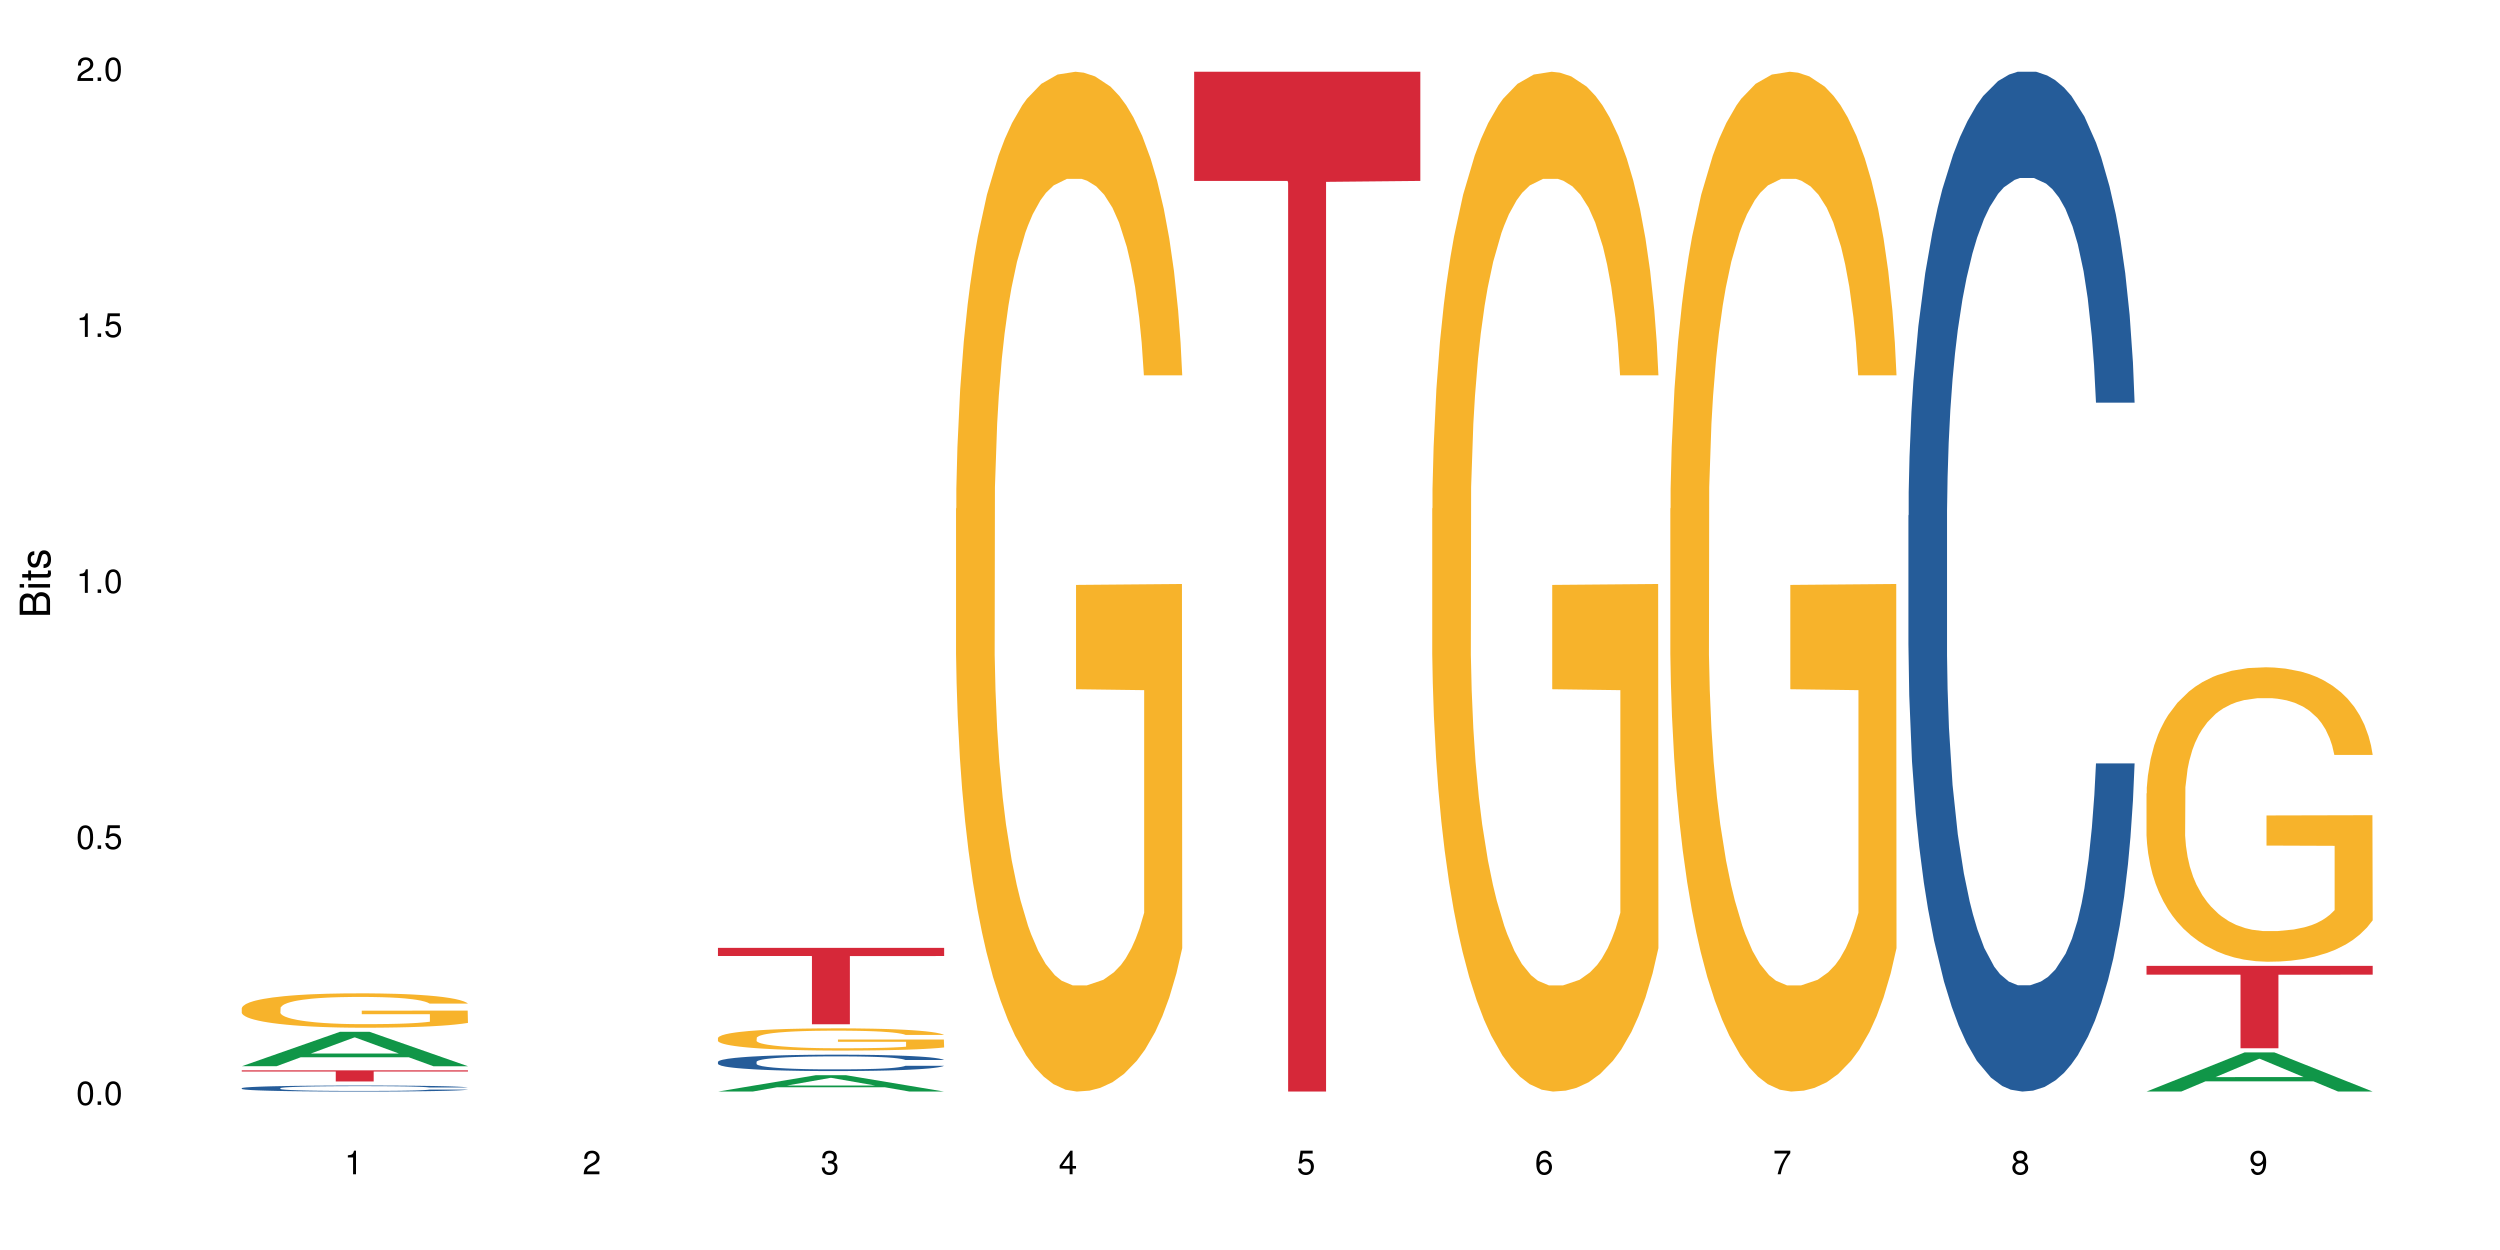 <?xml version="1.0" encoding="UTF-8"?>
<svg xmlns="http://www.w3.org/2000/svg" xmlns:xlink="http://www.w3.org/1999/xlink" width="720pt" height="360pt" viewBox="0 0 720 360" version="1.1">
<defs>
<g>
<symbol overflow="visible" id="glyph0-0">
<path style="stroke:none;" d=""/>
</symbol>
<symbol overflow="visible" id="glyph0-1">
<path style="stroke:none;" d="M 2.641 -6.797 C 2 -6.797 1.422 -6.531 1.078 -6.047 C 0.641 -5.453 0.406 -4.547 0.406 -3.297 C 0.406 -1 1.188 0.219 2.641 0.219 C 4.078 0.219 4.859 -1 4.859 -3.234 C 4.859 -4.562 4.656 -5.438 4.203 -6.047 C 3.844 -6.531 3.281 -6.797 2.641 -6.797 Z M 2.641 -6.047 C 3.547 -6.047 4 -5.125 4 -3.312 C 4 -1.375 3.562 -0.484 2.625 -0.484 C 1.734 -0.484 1.281 -1.422 1.281 -3.281 C 1.281 -5.141 1.734 -6.047 2.641 -6.047 Z M 2.641 -6.047 "/>
</symbol>
<symbol overflow="visible" id="glyph0-2">
<path style="stroke:none;" d="M 1.828 -1 L 0.828 -1 L 0.828 0 L 1.828 0 Z M 1.828 -1 "/>
</symbol>
<symbol overflow="visible" id="glyph0-3">
<path style="stroke:none;" d="M 4.562 -6.797 L 1.062 -6.797 L 0.547 -3.094 L 1.328 -3.094 C 1.719 -3.562 2.047 -3.734 2.578 -3.734 C 3.484 -3.734 4.062 -3.109 4.062 -2.094 C 4.062 -1.125 3.484 -0.531 2.578 -0.531 C 1.828 -0.531 1.375 -0.906 1.188 -1.672 L 0.328 -1.672 C 0.453 -1.109 0.547 -0.844 0.75 -0.594 C 1.125 -0.078 1.828 0.219 2.594 0.219 C 3.969 0.219 4.922 -0.781 4.922 -2.219 C 4.922 -3.562 4.031 -4.484 2.719 -4.484 C 2.25 -4.484 1.859 -4.359 1.469 -4.062 L 1.734 -5.969 L 4.562 -5.969 Z M 4.562 -6.797 "/>
</symbol>
<symbol overflow="visible" id="glyph0-4">
<path style="stroke:none;" d="M 2.484 -4.844 L 2.484 0 L 3.328 0 L 3.328 -6.797 L 2.766 -6.797 C 2.469 -5.75 2.281 -5.609 0.984 -5.453 L 0.984 -4.844 Z M 2.484 -4.844 "/>
</symbol>
<symbol overflow="visible" id="glyph0-5">
<path style="stroke:none;" d="M 4.859 -0.828 L 1.281 -0.828 C 1.359 -1.391 1.672 -1.75 2.5 -2.234 L 3.469 -2.75 C 4.406 -3.266 4.906 -3.969 4.906 -4.812 C 4.906 -5.375 4.672 -5.906 4.266 -6.266 C 3.859 -6.625 3.375 -6.797 2.719 -6.797 C 1.859 -6.797 1.219 -6.5 0.844 -5.922 C 0.609 -5.562 0.5 -5.125 0.484 -4.438 L 1.328 -4.438 C 1.359 -4.906 1.406 -5.188 1.531 -5.406 C 1.75 -5.812 2.188 -6.062 2.703 -6.062 C 3.469 -6.062 4.031 -5.516 4.031 -4.781 C 4.031 -4.25 3.719 -3.797 3.125 -3.438 L 2.234 -2.938 C 0.812 -2.141 0.406 -1.5 0.328 0 L 4.859 0 Z M 4.859 -0.828 "/>
</symbol>
<symbol overflow="visible" id="glyph0-6">
<path style="stroke:none;" d="M 2.125 -3.125 L 2.578 -3.125 C 3.516 -3.125 3.984 -2.703 3.984 -1.891 C 3.984 -1.031 3.469 -0.531 2.578 -0.531 C 1.656 -0.531 1.203 -0.984 1.156 -1.969 L 0.312 -1.969 C 0.344 -1.422 0.438 -1.078 0.609 -0.766 C 0.953 -0.109 1.625 0.219 2.547 0.219 C 3.953 0.219 4.859 -0.609 4.859 -1.906 C 4.859 -2.766 4.516 -3.25 3.703 -3.516 C 4.344 -3.766 4.656 -4.25 4.656 -4.938 C 4.656 -6.109 3.875 -6.797 2.578 -6.797 C 1.203 -6.797 0.484 -6.047 0.453 -4.609 L 1.297 -4.609 C 1.312 -5.016 1.344 -5.25 1.453 -5.453 C 1.641 -5.828 2.062 -6.062 2.594 -6.062 C 3.344 -6.062 3.797 -5.625 3.797 -4.906 C 3.797 -4.422 3.609 -4.141 3.25 -3.984 C 3.016 -3.891 2.719 -3.844 2.125 -3.844 Z M 2.125 -3.125 "/>
</symbol>
<symbol overflow="visible" id="glyph0-7">
<path style="stroke:none;" d="M 3.141 -1.625 L 3.141 0 L 3.984 0 L 3.984 -1.625 L 4.984 -1.625 L 4.984 -2.391 L 3.984 -2.391 L 3.984 -6.797 L 3.359 -6.797 L 0.266 -2.516 L 0.266 -1.625 Z M 3.141 -2.391 L 1 -2.391 L 3.141 -5.359 Z M 3.141 -2.391 "/>
</symbol>
<symbol overflow="visible" id="glyph0-8">
<path style="stroke:none;" d="M 4.781 -5.031 C 4.609 -6.141 3.891 -6.797 2.844 -6.797 C 2.094 -6.797 1.422 -6.438 1.031 -5.828 C 0.609 -5.172 0.406 -4.344 0.406 -3.094 C 0.406 -1.953 0.578 -1.234 0.984 -0.625 C 1.359 -0.078 1.953 0.219 2.703 0.219 C 3.984 0.219 4.922 -0.734 4.922 -2.078 C 4.922 -3.344 4.062 -4.234 2.844 -4.234 C 2.172 -4.234 1.641 -3.969 1.281 -3.469 C 1.281 -5.125 1.828 -6.047 2.797 -6.047 C 3.391 -6.047 3.797 -5.672 3.938 -5.031 Z M 2.734 -3.484 C 3.547 -3.484 4.062 -2.922 4.062 -2 C 4.062 -1.156 3.484 -0.531 2.703 -0.531 C 1.922 -0.531 1.328 -1.188 1.328 -2.047 C 1.328 -2.891 1.906 -3.484 2.734 -3.484 Z M 2.734 -3.484 "/>
</symbol>
<symbol overflow="visible" id="glyph0-9">
<path style="stroke:none;" d="M 4.984 -6.797 L 0.438 -6.797 L 0.438 -5.969 L 4.109 -5.969 C 2.5 -3.656 1.828 -2.234 1.328 0 L 2.219 0 C 2.594 -2.172 3.453 -4.047 4.984 -6.094 Z M 4.984 -6.797 "/>
</symbol>
<symbol overflow="visible" id="glyph0-10">
<path style="stroke:none;" d="M 3.75 -3.578 C 4.453 -4 4.688 -4.344 4.688 -4.984 C 4.688 -6.047 3.844 -6.797 2.641 -6.797 C 1.438 -6.797 0.594 -6.047 0.594 -4.984 C 0.594 -4.359 0.828 -4.016 1.516 -3.578 C 0.734 -3.203 0.359 -2.641 0.359 -1.891 C 0.359 -0.641 1.297 0.219 2.641 0.219 C 3.984 0.219 4.922 -0.641 4.922 -1.875 C 4.922 -2.641 4.531 -3.203 3.75 -3.578 Z M 2.641 -6.047 C 3.359 -6.047 3.812 -5.625 3.812 -4.969 C 3.812 -4.344 3.344 -3.922 2.641 -3.922 C 1.922 -3.922 1.453 -4.344 1.453 -4.984 C 1.453 -5.625 1.922 -6.047 2.641 -6.047 Z M 2.641 -3.203 C 3.484 -3.203 4.062 -2.672 4.062 -1.875 C 4.062 -1.062 3.484 -0.531 2.625 -0.531 C 1.797 -0.531 1.219 -1.078 1.219 -1.875 C 1.219 -2.672 1.797 -3.203 2.641 -3.203 Z M 2.641 -3.203 "/>
</symbol>
<symbol overflow="visible" id="glyph0-11">
<path style="stroke:none;" d="M 0.516 -1.547 C 0.672 -0.438 1.406 0.219 2.438 0.219 C 3.188 0.219 3.859 -0.141 4.266 -0.75 C 4.688 -1.406 4.891 -2.25 4.891 -3.484 C 4.891 -4.625 4.703 -5.359 4.312 -5.953 C 3.938 -6.5 3.344 -6.797 2.594 -6.797 C 1.297 -6.797 0.359 -5.844 0.359 -4.516 C 0.359 -3.25 1.234 -2.344 2.453 -2.344 C 3.094 -2.344 3.562 -2.578 4.016 -3.109 C 4 -1.453 3.469 -0.531 2.5 -0.531 C 1.906 -0.531 1.484 -0.906 1.359 -1.547 Z M 2.578 -6.062 C 3.375 -6.062 3.969 -5.406 3.969 -4.531 C 3.969 -3.688 3.375 -3.094 2.547 -3.094 C 1.734 -3.094 1.234 -3.672 1.234 -4.578 C 1.234 -5.438 1.797 -6.062 2.578 -6.062 Z M 2.578 -6.062 "/>
</symbol>
<symbol overflow="visible" id="glyph1-0">
<path style="stroke:none;" d=""/>
</symbol>
<symbol overflow="visible" id="glyph1-1">
<path style="stroke:none;" d="M 0 -0.953 L 0 -4.891 C 0 -5.719 -0.234 -6.344 -0.734 -6.797 C -1.188 -7.234 -1.812 -7.469 -2.5 -7.469 C -3.547 -7.469 -4.188 -7 -4.625 -5.875 C -4.984 -6.672 -5.641 -7.094 -6.531 -7.094 C -7.156 -7.094 -7.734 -6.859 -8.141 -6.391 C -8.562 -5.938 -8.75 -5.344 -8.75 -4.5 L -8.75 -0.953 Z M -4.984 -2.062 L -7.766 -2.062 L -7.766 -4.219 C -7.766 -4.844 -7.688 -5.203 -7.453 -5.5 C -7.219 -5.812 -6.859 -5.969 -6.375 -5.969 C -5.906 -5.969 -5.531 -5.812 -5.297 -5.5 C -5.062 -5.203 -4.984 -4.844 -4.984 -4.219 Z M -0.984 -2.062 L -4 -2.062 L -4 -4.781 C -4 -5.328 -3.859 -5.688 -3.578 -5.953 C -3.297 -6.219 -2.922 -6.359 -2.484 -6.359 C -2.062 -6.359 -1.688 -6.219 -1.406 -5.953 C -1.109 -5.688 -0.984 -5.328 -0.984 -4.781 Z M -0.984 -2.062 "/>
</symbol>
<symbol overflow="visible" id="glyph1-2">
<path style="stroke:none;" d="M -6.281 -1.797 L -6.281 -0.797 L 0 -0.797 L 0 -1.797 Z M -8.75 -1.797 L -8.75 -0.797 L -7.484 -0.797 L -7.484 -1.797 Z M -8.75 -1.797 "/>
</symbol>
<symbol overflow="visible" id="glyph1-3">
<path style="stroke:none;" d="M -6.281 -3.047 L -6.281 -2.016 L -8.016 -2.016 L -8.016 -1.016 L -6.281 -1.016 L -6.281 -0.172 L -5.469 -0.172 L -5.469 -1.016 L -0.719 -1.016 C -0.078 -1.016 0.281 -1.453 0.281 -2.234 C 0.281 -2.469 0.25 -2.719 0.188 -3.047 L -0.641 -3.047 C -0.609 -2.922 -0.594 -2.766 -0.594 -2.562 C -0.594 -2.141 -0.719 -2.016 -1.156 -2.016 L -5.469 -2.016 L -5.469 -3.047 Z M -6.281 -3.047 "/>
</symbol>
<symbol overflow="visible" id="glyph1-4">
<path style="stroke:none;" d="M -4.531 -5.25 C -5.766 -5.25 -6.469 -4.422 -6.469 -2.969 C -6.469 -1.516 -5.719 -0.562 -4.547 -0.562 C -3.562 -0.562 -3.094 -1.062 -2.734 -2.562 L -2.516 -3.484 C -2.344 -4.188 -2.094 -4.469 -1.625 -4.469 C -1.047 -4.469 -0.641 -3.875 -0.641 -3 C -0.641 -2.453 -0.797 -2 -1.062 -1.75 C -1.25 -1.594 -1.422 -1.531 -1.875 -1.469 L -1.875 -0.406 C -0.422 -0.453 0.281 -1.266 0.281 -2.922 C 0.281 -4.5 -0.5 -5.516 -1.719 -5.516 C -2.656 -5.516 -3.172 -4.984 -3.469 -3.734 L -3.703 -2.766 C -3.891 -1.953 -4.156 -1.609 -4.594 -1.609 C -5.172 -1.609 -5.547 -2.125 -5.547 -2.938 C -5.547 -3.75 -5.203 -4.172 -4.531 -4.203 Z M -4.531 -5.25 "/>
</symbol>
</g>
</defs>
<g id="surface16562">
<rect x="0" y="0" width="720" height="360" style="fill:rgb(100%,100%,100%);fill-opacity:1;stroke:none;"/>
<path style=" stroke:none;fill-rule:nonzero;fill:rgb(6.275%,58.824%,28.235%);fill-opacity:1;" d="M 69.629 307.066 L 69.699 307.059 L 97.887 297.168 L 106.445 297.168 L 134.773 307.078 L 124.82 307.078 L 117.719 304.492 L 86.609 304.492 L 79.652 307.066 L 69.629 307.066 L 89.602 303.422 L 114.867 303.41 L 102.27 298.789 L 102.129 298.777 L 101.992 298.805 L 89.535 303.41 L 89.602 303.422 Z M 69.629 307.066 "/>
<path style=" stroke:none;fill-rule:nonzero;fill:rgb(14.51%,36.078%,60%);fill-opacity:1;" d="M 69.629 313.391 L 69.707 313.387 L 69.707 313.348 L 69.945 313.289 L 70.504 313.211 L 71.059 313.16 L 72.488 313.066 L 74.477 312.977 L 76.539 312.906 L 78.051 312.863 L 79.402 312.832 L 82.5 312.773 L 84.484 312.742 L 86.629 312.715 L 89.25 312.691 L 91.156 312.676 L 95.449 312.648 L 98.625 312.637 L 101.09 312.633 L 106.41 312.633 L 109.59 312.641 L 111.891 312.648 L 114.434 312.66 L 116.578 312.676 L 120.312 312.707 L 123.648 312.754 L 125.16 312.777 L 127.543 312.828 L 129.371 312.875 L 130.641 312.918 L 132.07 312.977 L 133.34 313.047 L 134.293 313.129 L 134.773 313.195 L 123.648 313.195 L 123.094 313.133 L 122.457 313.082 L 121.266 313.02 L 120.074 312.973 L 118.406 312.926 L 116.898 312.895 L 114.832 312.867 L 113.004 312.848 L 111.098 312.832 L 109.27 312.824 L 105.773 312.812 L 101.723 312.812 L 100.215 312.816 L 97.117 312.828 L 95.449 312.84 L 93.066 312.863 L 91.395 312.883 L 89.41 312.914 L 88.059 312.941 L 86.391 312.984 L 85.199 313.02 L 83.848 313.074 L 83.055 313.113 L 82.34 313.156 L 81.703 313.211 L 81.227 313.266 L 80.91 313.324 L 80.75 313.383 L 80.75 313.629 L 80.91 313.684 L 81.309 313.75 L 82.34 313.848 L 83.848 313.934 L 85.598 314 L 87.266 314.047 L 88.219 314.07 L 89.488 314.094 L 91.477 314.125 L 94.336 314.156 L 96.004 314.172 L 98.547 314.184 L 101.168 314.191 L 104.664 314.191 L 107.762 314.184 L 109.828 314.176 L 111.973 314.164 L 114.91 314.137 L 116.738 314.109 L 118.328 314.078 L 119.52 314.051 L 120.312 314.023 L 121.504 313.977 L 122.457 313.922 L 123.172 313.867 L 123.648 313.812 L 134.773 313.812 L 134.293 313.875 L 133.578 313.938 L 132.863 313.984 L 131.754 314.039 L 130.48 314.086 L 128.656 314.145 L 127.145 314.18 L 125.16 314.219 L 123.332 314.25 L 121.348 314.277 L 118.406 314.309 L 116.5 314.324 L 114.434 314.34 L 111.973 314.352 L 108.875 314.363 L 105.535 314.367 L 102.438 314.371 L 99.102 314.367 L 96.641 314.359 L 93.383 314.348 L 89.332 314.316 L 86.391 314.289 L 84.086 314.258 L 82.102 314.227 L 79.879 314.184 L 77.016 314.113 L 75.27 314.059 L 74.078 314.016 L 72.727 313.953 L 71.773 313.898 L 70.66 313.809 L 69.867 313.695 L 69.629 313.609 Z M 69.629 313.391 "/>
<path style=" stroke:none;fill-rule:nonzero;fill:rgb(96.863%,70.196%,16.863%);fill-opacity:1;" d="M 69.629 290.324 L 69.707 290.316 L 69.707 290.137 L 70.027 289.73 L 70.82 289.168 L 71.855 288.707 L 72.965 288.344 L 73.68 288.152 L 74.871 287.883 L 75.906 287.684 L 78.527 287.277 L 81.863 286.898 L 83.691 286.734 L 85.758 286.578 L 88.695 286.406 L 90.047 286.344 L 94.176 286.199 L 98.863 286.109 L 104.027 286.082 L 106.41 286.09 L 109.668 286.129 L 114.117 286.227 L 116.66 286.316 L 118.645 286.406 L 120.711 286.527 L 123.254 286.707 L 125.637 286.922 L 127.543 287.141 L 129.449 287.414 L 131.039 287.703 L 132.387 288.02 L 133.578 288.398 L 134.293 288.715 L 134.773 289.031 L 123.73 289.031 L 123.094 288.715 L 122.379 288.473 L 121.188 288.172 L 119.996 287.957 L 118.805 287.785 L 116.578 287.547 L 114.672 287.402 L 112.289 287.277 L 109.984 287.195 L 107.363 287.141 L 105.773 287.121 L 101.566 287.121 L 97.75 287.188 L 95.527 287.258 L 93.938 287.332 L 91.715 287.465 L 90.363 287.574 L 89.57 287.648 L 87.188 287.93 L 85.598 288.18 L 84.723 288.352 L 83.609 288.625 L 82.816 288.867 L 81.941 289.23 L 81.465 289.504 L 80.832 290.117 L 80.75 291.746 L 80.988 292.09 L 81.465 292.461 L 82.102 292.785 L 83.055 293.129 L 84.008 293.395 L 85.676 293.746 L 87.105 293.98 L 88.219 294.137 L 90.363 294.379 L 91.238 294.461 L 93.305 294.625 L 95.449 294.75 L 98.07 294.859 L 100.055 294.914 L 103.234 294.957 L 107.285 294.957 L 112.051 294.902 L 115.07 294.832 L 117.137 294.758 L 118.484 294.695 L 120.152 294.598 L 121.348 294.504 L 122.457 294.406 L 123.809 294.254 L 123.809 292.09 L 104.188 292.082 L 104.188 291.066 L 134.691 291.059 L 134.773 294.598 L 133.102 294.84 L 131.039 295.074 L 129.051 295.258 L 126.984 295.41 L 124.047 295.582 L 121.664 295.691 L 118.008 295.816 L 114.672 295.898 L 111.176 295.953 L 108.078 295.98 L 104.426 295.988 L 101.168 295.973 L 97.672 295.918 L 94.891 295.844 L 92.352 295.754 L 89.809 295.637 L 86.629 295.445 L 84.562 295.293 L 82.418 295.102 L 80.273 294.875 L 78.367 294.633 L 77.098 294.441 L 75.824 294.227 L 74.477 293.953 L 73.203 293.645 L 72.25 293.367 L 71.379 293.051 L 70.742 292.75 L 70.105 292.344 L 69.789 292.02 L 69.629 291.738 Z M 69.629 290.324 "/>
<path style=" stroke:none;fill-rule:nonzero;fill:rgb(83.922%,15.686%,22.353%);fill-opacity:1;" d="M 69.629 308.258 L 134.773 308.258 L 134.773 308.598 L 107.621 308.602 L 107.621 311.453 L 96.699 311.453 L 96.699 308.605 L 96.543 308.598 L 69.629 308.598 Z M 69.629 308.258 "/>
<path style=" stroke:none;fill-rule:nonzero;fill:rgb(6.275%,58.824%,28.235%);fill-opacity:1;" d="M 206.77 314.367 L 206.84 314.363 L 235.027 309.648 L 243.586 309.648 L 271.914 314.371 L 261.961 314.371 L 254.863 313.137 L 223.754 313.137 L 216.793 314.367 L 206.77 314.367 L 226.746 312.629 L 252.008 312.625 L 239.41 310.422 L 239.273 310.418 L 239.133 310.43 L 226.676 312.625 L 226.746 312.629 Z M 206.77 314.367 "/>
<path style=" stroke:none;fill-rule:nonzero;fill:rgb(14.51%,36.078%,60%);fill-opacity:1;" d="M 206.77 305.805 L 206.852 305.797 L 206.852 305.695 L 207.09 305.531 L 207.645 305.324 L 208.199 305.184 L 209.629 304.926 L 211.617 304.68 L 213.684 304.492 L 215.191 304.379 L 216.543 304.293 L 219.641 304.133 L 221.625 304.051 L 223.77 303.977 L 226.395 303.902 L 228.301 303.859 L 232.59 303.793 L 235.766 303.762 L 238.23 303.75 L 243.551 303.75 L 246.73 303.766 L 249.035 303.789 L 251.574 303.824 L 253.723 303.859 L 257.453 303.957 L 260.793 304.078 L 262.301 304.145 L 264.684 304.281 L 266.512 304.41 L 267.781 304.52 L 269.211 304.68 L 270.484 304.875 L 271.438 305.094 L 271.914 305.281 L 260.793 305.281 L 260.234 305.109 L 259.598 304.973 L 258.406 304.797 L 257.215 304.672 L 255.547 304.547 L 254.039 304.465 L 251.973 304.383 L 250.145 304.332 L 248.238 304.293 L 246.414 304.266 L 242.918 304.242 L 238.863 304.242 L 237.355 304.25 L 234.258 304.285 L 232.59 304.312 L 230.207 304.375 L 228.539 304.43 L 226.551 304.516 L 225.203 304.59 L 223.531 304.703 L 222.34 304.801 L 220.992 304.945 L 220.195 305.051 L 219.48 305.172 L 218.848 305.316 L 218.371 305.465 L 218.051 305.625 L 217.891 305.781 L 217.891 306.449 L 218.051 306.605 L 218.449 306.785 L 219.48 307.051 L 220.992 307.277 L 222.738 307.461 L 224.406 307.59 L 225.359 307.648 L 226.633 307.719 L 228.617 307.805 L 231.477 307.891 L 233.145 307.926 L 235.688 307.961 L 238.309 307.977 L 241.805 307.977 L 244.902 307.961 L 246.969 307.938 L 249.113 307.906 L 252.051 307.832 L 253.879 307.762 L 255.469 307.68 L 256.66 307.598 L 257.453 307.527 L 258.645 307.395 L 259.598 307.25 L 260.312 307.098 L 260.793 306.949 L 271.914 306.949 L 271.438 307.125 L 270.723 307.293 L 270.008 307.418 L 268.895 307.566 L 267.621 307.703 L 265.797 307.852 L 264.285 307.953 L 262.301 308.059 L 260.473 308.141 L 258.488 308.215 L 255.547 308.301 L 253.641 308.344 L 251.574 308.383 L 249.113 308.418 L 246.016 308.449 L 242.68 308.465 L 239.582 308.469 L 236.242 308.461 L 233.781 308.445 L 230.523 308.406 L 226.473 308.328 L 223.531 308.246 L 221.23 308.164 L 219.242 308.078 L 217.02 307.961 L 214.16 307.77 L 212.41 307.625 L 211.219 307.504 L 209.867 307.336 L 208.914 307.184 L 207.805 306.941 L 207.008 306.637 L 206.77 306.398 Z M 206.77 305.805 "/>
<path style=" stroke:none;fill-rule:nonzero;fill:rgb(96.863%,70.196%,16.863%);fill-opacity:1;" d="M 206.77 298.906 L 206.852 298.902 L 206.852 298.785 L 207.168 298.52 L 207.961 298.156 L 208.996 297.859 L 210.105 297.625 L 210.82 297.504 L 212.016 297.328 L 213.047 297.199 L 215.668 296.934 L 219.004 296.688 L 220.832 296.582 L 222.898 296.484 L 225.836 296.371 L 227.188 296.332 L 231.316 296.238 L 236.004 296.18 L 241.168 296.164 L 243.551 296.168 L 246.809 296.191 L 251.258 296.258 L 253.801 296.316 L 255.785 296.371 L 257.852 296.449 L 260.395 296.566 L 262.777 296.707 L 264.684 296.848 L 266.59 297.023 L 268.18 297.211 L 269.531 297.414 L 270.723 297.66 L 271.438 297.863 L 271.914 298.07 L 260.871 298.07 L 260.234 297.863 L 259.52 297.707 L 258.328 297.516 L 257.137 297.375 L 255.945 297.262 L 253.723 297.109 L 251.812 297.016 L 249.43 296.934 L 247.129 296.883 L 244.504 296.848 L 242.918 296.836 L 238.707 296.836 L 234.895 296.875 L 232.668 296.922 L 231.078 296.969 L 228.855 297.059 L 227.504 297.129 L 226.711 297.176 L 224.328 297.355 L 222.738 297.52 L 221.863 297.633 L 220.754 297.805 L 219.957 297.965 L 219.086 298.199 L 218.609 298.375 L 217.973 298.773 L 217.891 299.824 L 218.133 300.047 L 218.609 300.289 L 219.242 300.5 L 220.195 300.719 L 221.148 300.891 L 222.816 301.117 L 224.246 301.27 L 225.359 301.371 L 227.504 301.527 L 228.379 301.582 L 230.445 301.688 L 232.59 301.77 L 235.211 301.84 L 237.195 301.875 L 240.375 301.902 L 244.426 301.902 L 249.191 301.867 L 252.211 301.82 L 254.277 301.773 L 255.629 301.734 L 257.297 301.668 L 258.488 301.609 L 259.598 301.547 L 260.949 301.445 L 260.949 300.047 L 241.328 300.043 L 241.328 299.387 L 271.832 299.379 L 271.914 301.668 L 270.246 301.828 L 268.18 301.977 L 266.191 302.094 L 264.129 302.195 L 261.188 302.305 L 258.805 302.375 L 255.152 302.457 L 251.812 302.512 L 248.32 302.547 L 245.219 302.562 L 241.566 302.57 L 238.309 302.559 L 234.812 302.523 L 232.031 302.477 L 229.492 302.418 L 226.949 302.34 L 223.77 302.219 L 221.707 302.117 L 219.562 301.996 L 217.414 301.852 L 215.508 301.691 L 214.238 301.57 L 212.969 301.43 L 211.617 301.254 L 210.344 301.055 L 209.391 300.871 L 208.52 300.668 L 207.883 300.477 L 207.246 300.211 L 206.93 300 L 206.77 299.82 Z M 206.77 298.906 "/>
<path style=" stroke:none;fill-rule:nonzero;fill:rgb(83.922%,15.686%,22.353%);fill-opacity:1;" d="M 206.77 272.98 L 271.914 272.98 L 271.914 275.336 L 244.766 275.355 L 244.766 294.984 L 233.84 294.984 L 233.84 275.379 L 233.684 275.336 L 206.77 275.336 Z M 206.77 272.98 "/>
<path style=" stroke:none;fill-rule:nonzero;fill:rgb(96.863%,70.196%,16.863%);fill-opacity:1;" d="M 275.34 146.461 L 275.422 146.191 L 275.422 140.828 L 275.738 128.758 L 276.531 112.129 L 277.566 98.449 L 278.68 87.719 L 279.395 82.086 L 280.586 74.039 L 281.617 68.141 L 284.238 56.07 L 287.574 44.805 L 289.402 39.977 L 291.469 35.414 L 294.406 30.32 L 295.758 28.441 L 299.891 24.148 L 304.574 21.469 L 309.738 20.664 L 312.121 20.93 L 315.379 22.004 L 319.828 24.953 L 322.371 27.637 L 324.355 30.32 L 326.422 33.805 L 328.965 39.172 L 331.348 45.609 L 333.254 52.047 L 335.16 60.094 L 336.75 68.676 L 338.102 78.062 L 339.293 89.328 L 340.008 98.715 L 340.484 108.105 L 329.441 108.105 L 328.805 98.715 L 328.09 91.477 L 326.898 82.625 L 325.707 76.188 L 324.516 71.09 L 322.293 64.117 L 320.387 59.824 L 318 56.07 L 315.699 53.656 L 313.078 52.047 L 311.488 51.508 L 307.277 51.508 L 303.465 53.387 L 301.238 55.531 L 299.652 57.68 L 297.426 61.703 L 296.074 64.922 L 295.281 67.066 L 292.898 75.383 L 291.309 82.891 L 290.434 87.988 L 289.324 96.035 L 288.527 103.277 L 287.656 114.004 L 287.18 122.051 L 286.543 140.293 L 286.465 188.574 L 286.703 198.766 L 287.18 209.762 L 287.812 219.418 L 288.766 229.609 L 289.719 237.391 L 291.387 247.852 L 292.82 254.824 L 293.93 259.383 L 296.074 266.625 L 296.949 269.039 L 299.016 273.867 L 301.16 277.625 L 303.781 280.844 L 305.766 282.453 L 308.945 283.793 L 312.996 283.793 L 317.762 282.184 L 320.781 280.039 L 322.848 277.891 L 324.199 276.016 L 325.867 273.062 L 327.059 270.383 L 328.172 267.43 L 329.52 262.871 L 329.52 198.766 L 309.898 198.496 L 309.898 168.457 L 340.402 168.188 L 340.484 273.062 L 338.816 280.305 L 336.75 287.281 L 334.766 292.645 L 332.699 297.203 L 329.758 302.301 L 327.375 305.52 L 323.723 309.273 L 320.387 311.688 L 316.891 313.297 L 313.793 314.102 L 310.137 314.371 L 306.879 313.836 L 303.383 312.227 L 300.605 310.078 L 298.062 307.398 L 295.52 303.91 L 292.344 298.277 L 290.277 293.719 L 288.133 288.086 L 285.988 281.379 L 284.078 274.137 L 282.809 268.504 L 281.539 262.066 L 280.188 254.02 L 278.918 244.898 L 277.965 236.586 L 277.09 227.195 L 276.453 218.344 L 275.816 206.277 L 275.5 196.621 L 275.34 188.305 Z M 275.34 146.461 "/>
<path style=" stroke:none;fill-rule:nonzero;fill:rgb(83.922%,15.686%,22.353%);fill-opacity:1;" d="M 343.914 20.664 L 409.055 20.664 L 409.055 52.102 L 381.906 52.379 L 381.906 314.371 L 370.98 314.371 L 370.98 52.652 L 370.824 52.102 L 343.914 52.102 Z M 343.914 20.664 "/>
<path style=" stroke:none;fill-rule:nonzero;fill:rgb(96.863%,70.196%,16.863%);fill-opacity:1;" d="M 412.484 146.461 L 412.562 146.191 L 412.562 140.828 L 412.879 128.758 L 413.676 112.129 L 414.707 98.449 L 415.82 87.719 L 416.535 82.086 L 417.727 74.039 L 418.758 68.141 L 421.379 56.07 L 424.719 44.805 L 426.543 39.977 L 428.609 35.414 L 431.547 30.32 L 432.898 28.441 L 437.031 24.148 L 441.719 21.469 L 446.883 20.664 L 449.266 20.93 L 452.52 22.004 L 456.969 24.953 L 459.512 27.637 L 461.5 30.32 L 463.562 33.805 L 466.105 39.172 L 468.488 45.609 L 470.395 52.047 L 472.301 60.094 L 473.891 68.676 L 475.242 78.062 L 476.434 89.328 L 477.148 98.715 L 477.625 108.105 L 466.582 108.105 L 465.945 98.715 L 465.23 91.477 L 464.039 82.625 L 462.848 76.188 L 461.656 71.09 L 459.434 64.117 L 457.527 59.824 L 455.145 56.07 L 452.84 53.656 L 450.219 52.047 L 448.629 51.508 L 444.418 51.508 L 440.605 53.387 L 438.379 55.531 L 436.793 57.68 L 434.566 61.703 L 433.219 64.922 L 432.422 67.066 L 430.039 75.383 L 428.449 82.891 L 427.578 87.988 L 426.465 96.035 L 425.672 103.277 L 424.797 114.004 L 424.32 122.051 L 423.684 140.293 L 423.605 188.574 L 423.844 198.766 L 424.32 209.762 L 424.957 219.418 L 425.91 229.609 L 426.863 237.391 L 428.531 247.852 L 429.961 254.824 L 431.07 259.383 L 433.219 266.625 L 434.09 269.039 L 436.156 273.867 L 438.301 277.625 L 440.922 280.844 L 442.91 282.453 L 446.086 283.793 L 450.137 283.793 L 454.906 282.184 L 457.922 280.039 L 459.988 277.891 L 461.34 276.016 L 463.008 273.062 L 464.199 270.383 L 465.312 267.43 L 466.66 262.871 L 466.66 198.766 L 447.039 198.496 L 447.039 168.457 L 477.547 168.188 L 477.625 273.062 L 475.957 280.305 L 473.891 287.281 L 471.906 292.645 L 469.84 297.203 L 466.898 302.301 L 464.516 305.52 L 460.863 309.273 L 457.527 311.688 L 454.031 313.297 L 450.934 314.102 L 447.277 314.371 L 444.02 313.836 L 440.527 312.227 L 437.746 310.078 L 435.203 307.398 L 432.66 303.91 L 429.484 298.277 L 427.418 293.719 L 425.273 288.086 L 423.129 281.379 L 421.223 274.137 L 419.949 268.504 L 418.68 262.066 L 417.328 254.02 L 416.059 244.898 L 415.105 236.586 L 414.23 227.195 L 413.594 218.344 L 412.961 206.277 L 412.641 196.621 L 412.484 188.305 Z M 412.484 146.461 "/>
<path style=" stroke:none;fill-rule:nonzero;fill:rgb(96.863%,70.196%,16.863%);fill-opacity:1;" d="M 481.055 146.461 L 481.133 146.191 L 481.133 140.828 L 481.449 128.758 L 482.246 112.129 L 483.277 98.449 L 484.391 87.719 L 485.105 82.086 L 486.297 74.039 L 487.328 68.141 L 489.949 56.07 L 493.289 44.805 L 495.113 39.977 L 497.18 35.414 L 500.121 30.32 L 501.469 28.441 L 505.602 24.148 L 510.289 21.469 L 515.453 20.664 L 517.836 20.93 L 521.094 22.004 L 525.539 24.953 L 528.082 27.637 L 530.07 30.32 L 532.133 33.805 L 534.676 39.172 L 537.059 45.609 L 538.965 52.047 L 540.875 60.094 L 542.461 68.676 L 543.812 78.062 L 545.004 89.328 L 545.719 98.715 L 546.195 108.105 L 535.152 108.105 L 534.52 98.715 L 533.805 91.477 L 532.609 82.625 L 531.418 76.188 L 530.227 71.09 L 528.004 64.117 L 526.098 59.824 L 523.715 56.07 L 521.41 53.656 L 518.789 52.047 L 517.199 51.508 L 512.988 51.508 L 509.176 53.387 L 506.953 55.531 L 505.363 57.68 L 503.137 61.703 L 501.789 64.922 L 500.992 67.066 L 498.609 75.383 L 497.02 82.891 L 496.148 87.988 L 495.035 96.035 L 494.242 103.277 L 493.367 114.004 L 492.891 122.051 L 492.254 140.293 L 492.176 188.574 L 492.414 198.766 L 492.891 209.762 L 493.527 219.418 L 494.48 229.609 L 495.434 237.391 L 497.102 247.852 L 498.531 254.824 L 499.645 259.383 L 501.789 266.625 L 502.66 269.039 L 504.727 273.867 L 506.871 277.625 L 509.492 280.844 L 511.48 282.453 L 514.656 283.793 L 518.707 283.793 L 523.477 282.184 L 526.492 280.039 L 528.559 277.891 L 529.91 276.016 L 531.578 273.062 L 532.77 270.383 L 533.883 267.43 L 535.234 262.871 L 535.234 198.766 L 515.609 198.496 L 515.609 168.457 L 546.117 168.188 L 546.195 273.062 L 544.527 280.305 L 542.461 287.281 L 540.477 292.645 L 538.41 297.203 L 535.473 302.301 L 533.086 305.52 L 529.434 309.273 L 526.098 311.688 L 522.602 313.297 L 519.504 314.102 L 515.848 314.371 L 512.594 313.836 L 509.098 312.227 L 506.316 310.078 L 503.773 307.398 L 501.23 303.91 L 498.055 298.277 L 495.988 293.719 L 493.844 288.086 L 491.699 281.379 L 489.793 274.137 L 488.52 268.504 L 487.25 262.066 L 485.898 254.02 L 484.629 244.898 L 483.676 236.586 L 482.801 227.195 L 482.164 218.344 L 481.531 206.277 L 481.211 196.621 L 481.055 188.305 Z M 481.055 146.461 "/>
<path style=" stroke:none;fill-rule:nonzero;fill:rgb(14.51%,36.078%,60%);fill-opacity:1;" d="M 549.625 148.457 L 549.703 148.188 L 549.703 141.742 L 549.941 131.543 L 550.496 118.656 L 551.055 109.797 L 552.484 93.957 L 554.469 78.652 L 556.535 66.84 L 558.047 59.859 L 559.395 54.492 L 562.492 44.559 L 564.48 39.457 L 566.625 34.891 L 569.246 30.328 L 571.152 27.645 L 575.441 23.348 L 578.621 21.469 L 581.082 20.664 L 586.406 20.664 L 589.582 21.738 L 591.887 23.078 L 594.43 25.227 L 596.574 27.645 L 600.309 33.551 L 603.645 41.066 L 605.152 45.363 L 607.539 53.684 L 609.363 61.738 L 610.637 68.719 L 612.066 78.652 L 613.336 90.734 L 614.289 104.426 L 614.766 115.969 L 603.645 115.969 L 603.09 105.23 L 602.453 96.91 L 601.262 85.902 L 600.07 78.117 L 598.402 70.332 L 596.891 65.23 L 594.828 60.129 L 593 56.906 L 591.094 54.492 L 589.266 52.879 L 585.77 51.27 L 581.719 51.27 L 580.211 51.805 L 577.109 53.953 L 575.441 55.832 L 573.059 59.59 L 571.391 63.082 L 569.406 68.449 L 568.055 73.016 L 566.387 79.996 L 565.195 86.172 L 563.844 95.031 L 563.051 101.742 L 562.336 109.258 L 561.699 118.117 L 561.223 127.516 L 560.906 137.449 L 560.746 147.113 L 560.746 188.727 L 560.906 198.391 L 561.301 209.668 L 562.336 226.043 L 563.844 240.273 L 565.594 251.547 L 567.262 259.602 L 568.215 263.359 L 569.484 267.656 L 571.469 273.027 L 574.332 278.395 L 576 280.543 L 578.539 282.691 L 581.164 283.766 L 584.656 283.766 L 587.758 282.691 L 589.82 281.348 L 591.965 279.199 L 594.906 274.637 L 596.734 270.34 L 598.32 265.242 L 599.512 260.141 L 600.309 255.844 L 601.5 247.52 L 602.453 238.395 L 603.168 228.996 L 603.645 219.867 L 614.766 219.867 L 614.289 230.609 L 613.574 241.078 L 612.859 248.863 L 611.746 258.262 L 610.477 266.582 L 608.648 275.98 L 607.141 282.152 L 605.152 288.867 L 603.328 293.969 L 601.34 298.531 L 598.402 303.898 L 596.496 306.586 L 594.43 309 L 591.965 311.148 L 588.867 313.027 L 585.531 314.102 L 582.434 314.371 L 579.098 313.832 L 576.633 312.762 L 573.379 310.344 L 569.324 305.512 L 566.387 300.41 L 564.082 295.309 L 562.098 289.941 L 559.871 282.691 L 557.012 270.879 L 555.266 261.75 L 554.074 254.234 L 552.723 243.762 L 551.77 234.367 L 550.656 219.332 L 549.863 200.27 L 549.625 185.504 Z M 549.625 148.457 "/>
<path style=" stroke:none;fill-rule:nonzero;fill:rgb(6.275%,58.824%,28.235%);fill-opacity:1;" d="M 618.195 314.359 L 618.266 314.348 L 646.449 303.09 L 655.012 303.09 L 683.336 314.371 L 673.383 314.371 L 666.285 311.426 L 635.176 311.426 L 628.215 314.359 L 618.195 314.359 L 638.168 310.207 L 663.434 310.195 L 650.836 304.93 L 650.695 304.922 L 650.559 304.953 L 638.098 310.195 L 638.168 310.207 Z M 618.195 314.359 "/>
<path style=" stroke:none;fill-rule:nonzero;fill:rgb(96.863%,70.196%,16.863%);fill-opacity:1;" d="M 618.195 228.5 L 618.273 228.422 L 618.273 226.871 L 618.594 223.387 L 619.387 218.586 L 620.418 214.637 L 621.531 211.539 L 622.246 209.91 L 623.438 207.586 L 624.473 205.883 L 627.094 202.398 L 630.43 199.145 L 632.258 197.75 L 634.32 196.434 L 637.262 194.961 L 638.613 194.422 L 642.742 193.18 L 647.43 192.406 L 652.594 192.176 L 654.977 192.254 L 658.234 192.562 L 662.684 193.414 L 665.223 194.188 L 667.211 194.961 L 669.277 195.969 L 671.816 197.52 L 674.203 199.379 L 676.109 201.238 L 678.016 203.559 L 679.602 206.039 L 680.953 208.75 L 682.145 212.004 L 682.859 214.715 L 683.336 217.422 L 672.293 217.422 L 671.66 214.715 L 670.945 212.621 L 669.754 210.066 L 668.562 208.207 L 667.371 206.734 L 665.145 204.723 L 663.238 203.484 L 660.855 202.398 L 658.551 201.699 L 655.93 201.238 L 654.34 201.082 L 650.129 201.082 L 646.316 201.625 L 644.094 202.242 L 642.504 202.863 L 640.281 204.023 L 638.93 204.953 L 638.133 205.574 L 635.75 207.977 L 634.164 210.145 L 633.289 211.613 L 632.176 213.938 L 631.383 216.031 L 630.508 219.129 L 630.031 221.453 L 629.395 226.719 L 629.316 240.66 L 629.555 243.602 L 630.031 246.777 L 630.668 249.566 L 631.621 252.508 L 632.574 254.754 L 634.242 257.777 L 635.672 259.789 L 636.785 261.105 L 638.93 263.199 L 639.805 263.895 L 641.867 265.289 L 644.012 266.375 L 646.637 267.301 L 648.621 267.766 L 651.797 268.156 L 655.852 268.156 L 660.617 267.691 L 663.637 267.07 L 665.699 266.449 L 667.051 265.91 L 668.719 265.055 L 669.91 264.281 L 671.023 263.43 L 672.375 262.113 L 672.375 243.602 L 652.754 243.523 L 652.754 234.852 L 683.258 234.773 L 683.336 265.055 L 681.668 267.148 L 679.602 269.16 L 677.617 270.711 L 675.551 272.027 L 672.613 273.5 L 670.23 274.43 L 666.574 275.512 L 663.238 276.211 L 659.742 276.676 L 656.645 276.906 L 652.992 276.984 L 649.734 276.828 L 646.238 276.363 L 643.457 275.746 L 640.914 274.969 L 638.375 273.965 L 635.195 272.336 L 633.129 271.02 L 630.984 269.395 L 628.84 267.457 L 626.934 265.367 L 625.664 263.738 L 624.391 261.883 L 623.039 259.559 L 621.77 256.926 L 620.816 254.523 L 619.941 251.812 L 619.309 249.258 L 618.672 245.77 L 618.355 242.984 L 618.195 240.582 Z M 618.195 228.5 "/>
<path style=" stroke:none;fill-rule:nonzero;fill:rgb(83.922%,15.686%,22.353%);fill-opacity:1;" d="M 618.195 278.164 L 683.336 278.164 L 683.336 280.707 L 656.188 280.727 L 656.188 301.91 L 645.266 301.91 L 645.266 280.75 L 645.105 280.707 L 618.195 280.707 Z M 618.195 278.164 "/>
<g style="fill:rgb(0%,0%,0%);fill-opacity:1;">
  <use xlink:href="#glyph0-1" x="21.957" y="318.198"/>
  <use xlink:href="#glyph0-2" x="27.291" y="318.198"/>
  <use xlink:href="#glyph0-1" x="29.958" y="318.198"/>
</g>
<g style="fill:rgb(0%,0%,0%);fill-opacity:1;">
  <use xlink:href="#glyph0-1" x="21.957" y="244.476"/>
  <use xlink:href="#glyph0-2" x="27.291" y="244.476"/>
  <use xlink:href="#glyph0-3" x="29.958" y="244.476"/>
</g>
<g style="fill:rgb(0%,0%,0%);fill-opacity:1;">
  <use xlink:href="#glyph0-4" x="21.957" y="170.753"/>
  <use xlink:href="#glyph0-2" x="27.291" y="170.753"/>
  <use xlink:href="#glyph0-1" x="29.958" y="170.753"/>
</g>
<g style="fill:rgb(0%,0%,0%);fill-opacity:1;">
  <use xlink:href="#glyph0-4" x="21.957" y="97.034"/>
  <use xlink:href="#glyph0-2" x="27.291" y="97.034"/>
  <use xlink:href="#glyph0-3" x="29.958" y="97.034"/>
</g>
<g style="fill:rgb(0%,0%,0%);fill-opacity:1;">
  <use xlink:href="#glyph0-5" x="21.957" y="23.312"/>
  <use xlink:href="#glyph0-2" x="27.291" y="23.312"/>
  <use xlink:href="#glyph0-1" x="29.958" y="23.312"/>
</g>
<g style="fill:rgb(0%,0%,0%);fill-opacity:1;">
  <use xlink:href="#glyph0-4" x="99.199" y="338.19"/>
</g>
<g style="fill:rgb(0%,0%,0%);fill-opacity:1;">
  <use xlink:href="#glyph0-5" x="167.77" y="338.19"/>
</g>
<g style="fill:rgb(0%,0%,0%);fill-opacity:1;">
  <use xlink:href="#glyph0-6" x="236.344" y="338.19"/>
</g>
<g style="fill:rgb(0%,0%,0%);fill-opacity:1;">
  <use xlink:href="#glyph0-7" x="304.914" y="338.19"/>
</g>
<g style="fill:rgb(0%,0%,0%);fill-opacity:1;">
  <use xlink:href="#glyph0-3" x="373.484" y="338.19"/>
</g>
<g style="fill:rgb(0%,0%,0%);fill-opacity:1;">
  <use xlink:href="#glyph0-8" x="442.055" y="338.19"/>
</g>
<g style="fill:rgb(0%,0%,0%);fill-opacity:1;">
  <use xlink:href="#glyph0-9" x="510.625" y="338.19"/>
</g>
<g style="fill:rgb(0%,0%,0%);fill-opacity:1;">
  <use xlink:href="#glyph0-10" x="579.195" y="338.19"/>
</g>
<g style="fill:rgb(0%,0%,0%);fill-opacity:1;">
  <use xlink:href="#glyph0-11" x="647.766" y="338.19"/>
</g>
<g style="fill:rgb(0%,0%,0%);fill-opacity:1;">
  <use xlink:href="#glyph1-1" x="14.412" y="178.016"/>
  <use xlink:href="#glyph1-2" x="14.412" y="170.012"/>
  <use xlink:href="#glyph1-3" x="14.412" y="167.348"/>
  <use xlink:href="#glyph1-4" x="14.412" y="164.012"/>
</g>
</g>
</svg>

